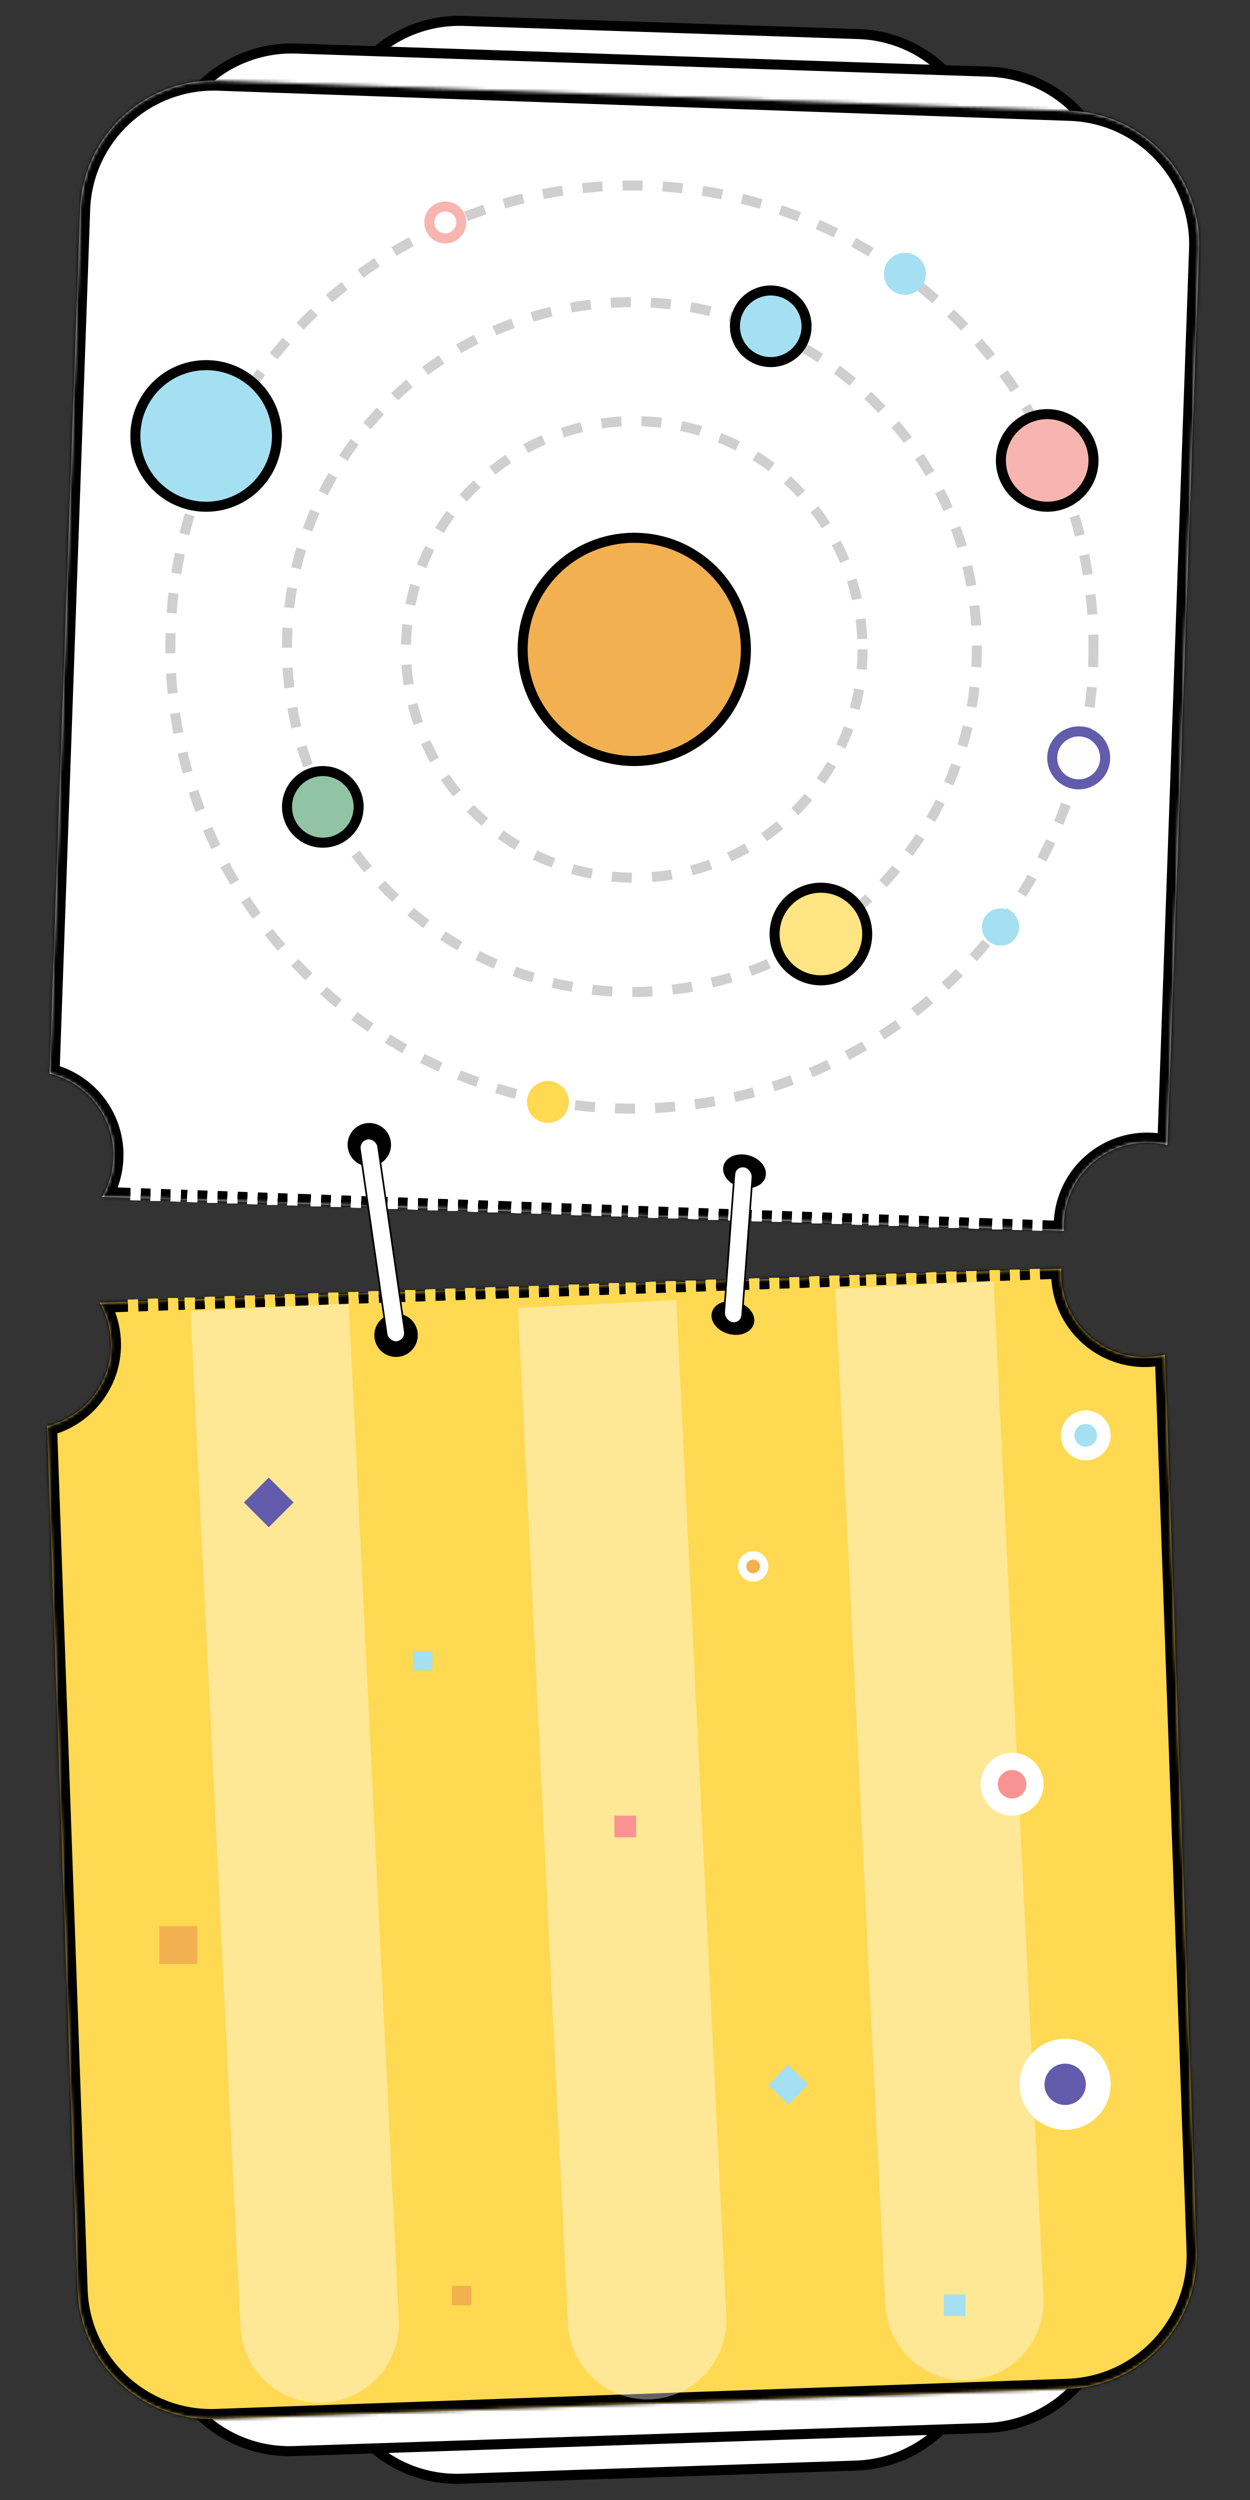 <svg width="374" height="748" viewBox="0 0 374 748" fill="none" xmlns="http://www.w3.org/2000/svg">
<rect x="0" y="0" width="374" height="748" fill="#333333" stroke="none"/>
<path d="M138.796 6.255L256.883 10.194C278.135 10.903 294.787 28.705 294.078 49.956L292.928 84.437L97.883 77.931L99.034 43.45C99.743 22.199 117.545 5.546 138.796 6.255Z" fill="white" stroke="black" stroke-width="3"/>
<path d="M88.609 14.53L295.751 21.439C317.002 22.148 333.655 39.95 332.946 61.201L331.796 95.682L47.697 86.206L48.847 51.725C49.556 30.474 67.358 13.821 88.609 14.53Z" fill="white" stroke="black" stroke-width="3"/>
<mask id="path-3-inside-1_104_32" fill="white">
<path fill-rule="evenodd" clip-rule="evenodd" d="M349.273 342.604C347.848 342.253 346.372 342.023 344.856 341.926C331.077 341.047 319.194 351.505 318.315 365.284C318.25 366.304 318.247 367.314 318.303 368.31L30.558 358.12C32.451 354.871 33.638 351.145 33.893 347.137C34.679 334.827 26.416 324.03 14.82 321.241L23.975 62.702C24.757 40.624 43.288 23.361 65.366 24.142L320.206 33.167C342.284 33.949 359.547 52.48 358.766 74.558L349.273 342.604Z"/>
</mask>
<path fill-rule="evenodd" clip-rule="evenodd" d="M349.273 342.604C347.848 342.253 346.372 342.023 344.856 341.926C331.077 341.047 319.194 351.505 318.315 365.284C318.25 366.304 318.247 367.314 318.303 368.31L30.558 358.12C32.451 354.871 33.638 351.145 33.893 347.137C34.679 334.827 26.416 324.03 14.82 321.241L23.975 62.702C24.757 40.624 43.288 23.361 65.366 24.142L320.206 33.167C342.284 33.949 359.547 52.48 358.766 74.558L349.273 342.604Z" fill="white"/>
<path d="M349.273 342.604L352.271 342.71L352.141 346.4L348.556 345.517L349.273 342.604ZM318.303 368.31L321.298 368.141L321.483 371.424L318.197 371.308L318.303 368.31ZM30.558 358.12L30.452 361.118L25.442 360.94L27.966 356.609L30.558 358.12ZM14.82 321.241L14.118 324.158L11.735 323.585L11.822 321.135L14.82 321.241ZM23.975 62.702L26.974 62.808L23.975 62.702ZM65.366 24.142L65.472 21.144L65.366 24.142ZM320.206 33.167L320.1 36.165L320.206 33.167ZM358.766 74.558L361.764 74.664L358.766 74.558ZM348.556 345.517C347.302 345.208 346.003 345.006 344.665 344.92L345.047 338.932C346.742 339.041 348.394 339.298 349.991 339.691L348.556 345.517ZM344.665 344.92C332.539 344.147 322.082 353.349 321.309 365.475L315.321 365.093C316.306 349.66 329.614 337.948 345.047 338.932L344.665 344.92ZM321.309 365.475C321.251 366.375 321.249 367.265 321.298 368.141L315.308 368.478C315.245 367.363 315.248 366.233 315.321 365.093L321.309 365.475ZM30.664 355.122L318.409 365.312L318.197 371.308L30.452 361.118L30.664 355.122ZM36.887 347.328C36.601 351.811 35.272 355.988 33.15 359.63L27.966 356.609C29.63 353.754 30.674 350.478 30.899 346.946L36.887 347.328ZM15.521 318.325C28.511 321.449 37.767 333.538 36.887 347.328L30.899 346.946C31.59 336.116 24.321 326.612 14.118 324.158L15.521 318.325ZM26.974 62.808L17.818 321.348L11.822 321.135L20.977 62.596L26.974 62.808ZM65.26 27.14C44.838 26.417 27.697 42.386 26.974 62.808L20.977 62.596C21.818 38.862 41.739 20.304 65.472 21.144L65.26 27.14ZM320.1 36.165L65.26 27.14L65.472 21.144L320.312 30.169L320.1 36.165ZM355.767 74.452C356.491 54.03 340.522 36.889 320.1 36.165L320.312 30.169C344.046 31.009 362.604 50.931 361.764 74.664L355.767 74.452ZM346.275 342.498L355.767 74.452L361.764 74.664L352.271 342.71L346.275 342.498Z" fill="black" mask="url(#path-3-inside-1_104_32)"/>
<rect width="3" height="5" transform="matrix(1 0.019 -0.033 0.999 111.124 356.502)" fill="white"/>
<rect width="3" height="5" transform="matrix(1 0.019 -0.033 0.999 116.121 356.672)" fill="white"/>
<rect width="3" height="5" transform="matrix(1 0.019 -0.033 0.999 122.117 356.875)" fill="white"/>
<rect width="3" height="5" transform="matrix(1 0.019 -0.033 0.999 128.113 357.079)" fill="white"/>
<rect width="3" height="5" transform="matrix(1 0.019 -0.033 0.999 134.11 357.282)" fill="white"/>
<rect width="3" height="5" transform="matrix(1 0.019 -0.033 0.999 140.106 357.485)" fill="white"/>
<rect width="3" height="5" transform="matrix(1 0.019 -0.033 0.999 140.106 357.485)" fill="white"/>
<rect width="3" height="5" transform="matrix(1 0.019 -0.033 0.999 146.103 357.689)" fill="white"/>
<rect width="3" height="5" transform="matrix(1 0.019 -0.033 0.999 153.098 357.926)" fill="white"/>
<rect width="3" height="5" transform="matrix(1 0.019 -0.033 0.999 159.095 358.129)" fill="white"/>
<rect width="3" height="5" transform="matrix(1 0.019 -0.033 0.999 165.091 358.333)" fill="white"/>
<rect width="3" height="5" transform="matrix(1 0.019 -0.033 0.999 105.127 356.299)" fill="white"/>
<rect width="3" height="5" transform="matrix(1 0.019 -0.033 0.999 99.131 356.095)" fill="white"/>
<rect width="3" height="5" transform="matrix(1 0.019 -0.033 0.999 111.124 356.502)" fill="white"/>
<rect width="3" height="5" transform="matrix(1 0.019 -0.033 0.999 116.121 356.672)" fill="white"/>
<rect width="3" height="5" transform="matrix(1 0.019 -0.033 0.999 122.117 356.875)" fill="white"/>
<rect width="3" height="5" transform="matrix(1 0.019 -0.033 0.999 128.113 357.079)" fill="white"/>
<rect width="3" height="5" transform="matrix(1 0.019 -0.033 0.999 134.11 357.282)" fill="white"/>
<rect width="3" height="5" transform="matrix(1 0.019 -0.033 0.999 140.106 357.485)" fill="white"/>
<rect width="3" height="5" transform="matrix(1 0.019 -0.033 0.999 140.106 357.485)" fill="white"/>
<rect width="3" height="5" transform="matrix(1 0.019 -0.033 0.999 146.103 357.689)" fill="white"/>
<rect width="3" height="5" transform="matrix(1 0.019 -0.033 0.999 153.098 357.926)" fill="white"/>
<rect width="3" height="5" transform="matrix(1 0.019 -0.033 0.999 105.127 356.299)" fill="white"/>
<rect width="3" height="5" transform="matrix(1 0.019 -0.033 0.999 99.131 356.095)" fill="white"/>
<rect width="3" height="5" transform="matrix(1 0.019 -0.033 0.999 111.124 356.502)" fill="white"/>
<rect width="3" height="5" transform="matrix(1 0.019 -0.033 0.999 116.121 356.672)" fill="white"/>
<rect width="3" height="5" transform="matrix(1 0.019 -0.033 0.999 122.117 356.875)" fill="white"/>
<rect width="3" height="5" transform="matrix(1 0.019 -0.033 0.999 128.113 357.079)" fill="white"/>
<rect width="3" height="5" transform="matrix(1 0.019 -0.033 0.999 134.11 357.282)" fill="white"/>
<rect width="3" height="5" transform="matrix(1 0.019 -0.033 0.999 140.106 357.485)" fill="white"/>
<rect width="3" height="5" transform="matrix(1 0.019 -0.033 0.999 140.106 357.485)" fill="white"/>
<rect width="3" height="5" transform="matrix(1 0.019 -0.033 0.999 146.103 357.689)" fill="white"/>
<rect width="3" height="5" transform="matrix(1 0.019 -0.033 0.999 153.098 357.926)" fill="white"/>
<rect width="3" height="5" transform="matrix(1 0.019 -0.033 0.999 105.127 356.299)" fill="white"/>
<rect width="3" height="5" transform="matrix(1 0.019 -0.033 0.999 99.131 356.095)" fill="white"/>
<rect width="3" height="5" transform="matrix(1 0.019 -0.033 0.999 111.124 356.502)" fill="white"/>
<rect width="3" height="5" transform="matrix(1 0.019 -0.033 0.999 116.121 356.672)" fill="white"/>
<rect width="3" height="5" transform="matrix(1 0.019 -0.033 0.999 122.117 356.875)" fill="white"/>
<rect width="3" height="5" transform="matrix(1 0.019 -0.033 0.999 128.113 357.079)" fill="white"/>
<rect width="3" height="5" transform="matrix(1 0.019 -0.033 0.999 134.11 357.282)" fill="white"/>
<rect width="3" height="5" transform="matrix(1 0.019 -0.033 0.999 140.106 357.485)" fill="white"/>
<rect width="3" height="5" transform="matrix(1 0.019 -0.033 0.999 140.106 357.485)" fill="white"/>
<rect width="3" height="5" transform="matrix(1 0.019 -0.033 0.999 146.103 357.689)" fill="white"/>
<rect width="3" height="5" transform="matrix(1 0.019 -0.033 0.999 153.098 357.926)" fill="white"/>
<rect width="3" height="5" transform="matrix(1 0.019 -0.033 0.999 105.127 356.299)" fill="white"/>
<rect width="3" height="5" transform="matrix(1 0.019 -0.033 0.999 99.131 356.095)" fill="white"/>
<rect width="3" height="5" transform="matrix(1 0.019 -0.033 0.999 183.08 358.943)" fill="white"/>
<rect width="3" height="5" transform="matrix(1 0.019 -0.033 0.999 188.077 359.112)" fill="white"/>
<rect width="3" height="5" transform="matrix(1 0.019 -0.033 0.999 194.074 359.315)" fill="white"/>
<rect width="3" height="5" transform="matrix(1 0.019 -0.033 0.999 200.07 359.519)" fill="white"/>
<rect width="3" height="5" transform="matrix(1 0.019 -0.033 0.999 206.067 359.722)" fill="white"/>
<rect width="3" height="5" transform="matrix(1 0.019 -0.033 0.999 212.063 359.926)" fill="white"/>
<rect width="3" height="5" transform="matrix(1 0.019 -0.033 0.999 212.063 359.926)" fill="white"/>
<rect width="3" height="5" transform="matrix(1 0.019 -0.033 0.999 218.059 360.129)" fill="white"/>
<rect width="3" height="5" transform="matrix(1 0.019 -0.033 0.999 225.055 360.366)" fill="white"/>
<rect width="3" height="5" transform="matrix(1 0.019 -0.033 0.999 231.052 360.57)" fill="white"/>
<rect width="3" height="5" transform="matrix(1 0.019 -0.033 0.999 237.048 360.773)" fill="white"/>
<rect width="3" height="5" transform="matrix(1 0.019 -0.033 0.999 177.084 358.739)" fill="white"/>
<rect width="3" height="5" transform="matrix(1 0.019 -0.033 0.999 171.088 358.536)" fill="white"/>
<rect width="3" height="5" transform="matrix(1 0.019 -0.033 0.999 183.08 358.943)" fill="white"/>
<rect width="3" height="5" transform="matrix(1 0.019 -0.033 0.999 188.077 359.112)" fill="white"/>
<rect width="3" height="5" transform="matrix(1 0.019 -0.033 0.999 194.074 359.315)" fill="white"/>
<rect width="3" height="5" transform="matrix(1 0.019 -0.033 0.999 200.07 359.519)" fill="white"/>
<rect width="3" height="5" transform="matrix(1 0.019 -0.033 0.999 206.067 359.722)" fill="white"/>
<rect width="3" height="5" transform="matrix(1 0.019 -0.033 0.999 212.063 359.926)" fill="white"/>
<rect width="3" height="5" transform="matrix(1 0.019 -0.033 0.999 212.063 359.926)" fill="white"/>
<rect width="3" height="5" transform="matrix(1 0.019 -0.033 0.999 218.059 360.129)" fill="white"/>
<rect width="3" height="5" transform="matrix(1 0.019 -0.033 0.999 225.055 360.366)" fill="white"/>
<rect width="3" height="5" transform="matrix(1 0.019 -0.033 0.999 177.084 358.739)" fill="white"/>
<rect width="3" height="5" transform="matrix(1 0.019 -0.033 0.999 171.088 358.536)" fill="white"/>
<rect width="3" height="5" transform="matrix(1 0.019 -0.033 0.999 183.08 358.943)" fill="white"/>
<rect width="3" height="5" transform="matrix(1 0.019 -0.033 0.999 188.077 359.112)" fill="white"/>
<rect width="3" height="5" transform="matrix(1 0.019 -0.033 0.999 194.074 359.315)" fill="white"/>
<rect width="3" height="5" transform="matrix(1 0.019 -0.033 0.999 200.07 359.519)" fill="white"/>
<rect width="3" height="5" transform="matrix(1 0.019 -0.033 0.999 206.067 359.722)" fill="white"/>
<rect width="3" height="5" transform="matrix(1 0.019 -0.033 0.999 212.063 359.926)" fill="white"/>
<rect width="3" height="5" transform="matrix(1 0.019 -0.033 0.999 212.063 359.926)" fill="white"/>
<rect width="3" height="5" transform="matrix(1 0.019 -0.033 0.999 218.059 360.129)" fill="white"/>
<rect width="3" height="5" transform="matrix(1 0.019 -0.033 0.999 225.055 360.366)" fill="white"/>
<rect width="3" height="5" transform="matrix(1 0.019 -0.033 0.999 177.084 358.739)" fill="white"/>
<rect width="3" height="5" transform="matrix(1 0.019 -0.033 0.999 171.088 358.536)" fill="white"/>
<rect width="3" height="5" transform="matrix(1 0.019 -0.033 0.999 183.08 358.943)" fill="white"/>
<rect width="3" height="5" transform="matrix(1 0.019 -0.033 0.999 188.077 359.112)" fill="white"/>
<rect width="3" height="5" transform="matrix(1 0.019 -0.033 0.999 194.074 359.315)" fill="white"/>
<rect width="3" height="5" transform="matrix(1 0.019 -0.033 0.999 200.07 359.519)" fill="white"/>
<rect width="3" height="5" transform="matrix(1 0.019 -0.033 0.999 206.067 359.722)" fill="white"/>
<rect width="3" height="5" transform="matrix(1 0.019 -0.033 0.999 212.063 359.926)" fill="white"/>
<rect width="3" height="5" transform="matrix(1 0.019 -0.033 0.999 212.063 359.926)" fill="white"/>
<rect width="3" height="5" transform="matrix(1 0.019 -0.033 0.999 218.059 360.129)" fill="white"/>
<rect width="3" height="5" transform="matrix(1 0.019 -0.033 0.999 225.055 360.366)" fill="white"/>
<rect width="3" height="5" transform="matrix(1 0.019 -0.033 0.999 177.084 358.739)" fill="white"/>
<rect width="3" height="5" transform="matrix(1 0.019 -0.033 0.999 171.088 358.536)" fill="white"/>
<rect width="3" height="5" transform="matrix(1 0.019 -0.033 0.999 255.037 361.383)" fill="white"/>
<rect width="3" height="5" transform="matrix(1 0.019 -0.033 0.999 260.034 361.552)" fill="white"/>
<rect width="3" height="5" transform="matrix(1 0.019 -0.033 0.999 266.031 361.756)" fill="white"/>
<rect width="3" height="5" transform="matrix(1 0.019 -0.033 0.999 272.027 361.959)" fill="white"/>
<rect width="3" height="5" transform="matrix(1 0.019 -0.033 0.999 278.023 362.163)" fill="white"/>
<rect width="3" height="5" transform="matrix(1 0.019 -0.033 0.999 284.02 362.366)" fill="white"/>
<rect width="3" height="5" transform="matrix(1 0.019 -0.033 0.999 284.02 362.366)" fill="white"/>
<rect width="3" height="5" transform="matrix(1 0.019 -0.033 0.999 290.016 362.569)" fill="white"/>
<rect width="3" height="5" transform="matrix(1 0.019 -0.033 0.999 297.012 362.807)" fill="white"/>
<rect width="3" height="5" transform="matrix(1 0.019 -0.033 0.999 303.009 363.01)" fill="white"/>
<rect width="3" height="5" transform="matrix(1 0.019 -0.033 0.999 309.005 363.214)" fill="white"/>
<rect width="3" height="5" transform="matrix(1 0.019 -0.033 0.999 249.041 361.18)" fill="white"/>
<rect width="3" height="5" transform="matrix(1 0.019 -0.033 0.999 243.045 360.977)" fill="white"/>
<rect width="3" height="5" transform="matrix(1 0.019 -0.033 0.999 255.037 361.383)" fill="white"/>
<rect width="3" height="5" transform="matrix(1 0.019 -0.033 0.999 260.034 361.552)" fill="white"/>
<rect width="3" height="5" transform="matrix(1 0.019 -0.033 0.999 266.031 361.756)" fill="white"/>
<rect width="3" height="5" transform="matrix(1 0.019 -0.033 0.999 272.027 361.959)" fill="white"/>
<rect width="3" height="5" transform="matrix(1 0.019 -0.033 0.999 278.023 362.163)" fill="white"/>
<rect width="3" height="5" transform="matrix(1 0.019 -0.033 0.999 284.02 362.366)" fill="white"/>
<rect width="3" height="5" transform="matrix(1 0.019 -0.033 0.999 284.02 362.366)" fill="white"/>
<rect width="3" height="5" transform="matrix(1 0.019 -0.033 0.999 290.016 362.569)" fill="white"/>
<rect width="3" height="5" transform="matrix(1 0.019 -0.033 0.999 297.012 362.807)" fill="white"/>
<rect width="3" height="5" transform="matrix(1 0.019 -0.033 0.999 249.041 361.18)" fill="white"/>
<rect width="3" height="5" transform="matrix(1 0.019 -0.033 0.999 243.045 360.977)" fill="white"/>
<rect width="3" height="5" transform="matrix(1 0.019 -0.033 0.999 255.037 361.383)" fill="white"/>
<rect width="3" height="5" transform="matrix(1 0.019 -0.033 0.999 260.034 361.552)" fill="white"/>
<rect width="3" height="5" transform="matrix(1 0.019 -0.033 0.999 266.031 361.756)" fill="white"/>
<rect width="3" height="5" transform="matrix(1 0.019 -0.033 0.999 272.027 361.959)" fill="white"/>
<rect width="3" height="5" transform="matrix(1 0.019 -0.033 0.999 278.023 362.163)" fill="white"/>
<rect width="3" height="5" transform="matrix(1 0.019 -0.033 0.999 284.02 362.366)" fill="white"/>
<rect width="3" height="5" transform="matrix(1 0.019 -0.033 0.999 284.02 362.366)" fill="white"/>
<rect width="3" height="5" transform="matrix(1 0.019 -0.033 0.999 290.016 362.569)" fill="white"/>
<rect width="3" height="5" transform="matrix(1 0.019 -0.033 0.999 297.012 362.807)" fill="white"/>
<rect width="3" height="5" transform="matrix(1 0.019 -0.033 0.999 249.041 361.18)" fill="white"/>
<rect width="3" height="5" transform="matrix(1 0.019 -0.033 0.999 243.045 360.977)" fill="white"/>
<rect width="3" height="5" transform="matrix(1 0.019 -0.033 0.999 255.037 361.383)" fill="white"/>
<rect width="3" height="5" transform="matrix(1 0.019 -0.033 0.999 260.034 361.552)" fill="white"/>
<rect width="3" height="5" transform="matrix(1 0.019 -0.033 0.999 266.031 361.756)" fill="white"/>
<rect width="3" height="5" transform="matrix(1 0.019 -0.033 0.999 272.027 361.959)" fill="white"/>
<rect width="3" height="5" transform="matrix(1 0.019 -0.033 0.999 278.023 362.163)" fill="white"/>
<rect width="3" height="5" transform="matrix(1 0.019 -0.033 0.999 284.02 362.366)" fill="white"/>
<rect width="3" height="5" transform="matrix(1 0.019 -0.033 0.999 284.02 362.366)" fill="white"/>
<rect width="3" height="5" transform="matrix(1 0.019 -0.033 0.999 290.016 362.569)" fill="white"/>
<rect width="3" height="5" transform="matrix(1 0.019 -0.033 0.999 297.012 362.807)" fill="white"/>
<rect width="3" height="5" transform="matrix(1 0.019 -0.033 0.999 249.041 361.18)" fill="white"/>
<rect width="3" height="5" transform="matrix(1 0.019 -0.033 0.999 243.045 360.977)" fill="white"/>
<rect width="3" height="5" transform="matrix(1 0.019 -0.033 0.999 51.16 354.469)" fill="white"/>
<rect width="3" height="5" transform="matrix(1 0.019 -0.033 0.999 56.157 354.638)" fill="white"/>
<rect width="3" height="5" transform="matrix(1 0.019 -0.033 0.999 62.153 354.841)" fill="white"/>
<rect width="3" height="5" transform="matrix(1 0.019 -0.033 0.999 68.149 355.045)" fill="white"/>
<rect width="3" height="5" transform="matrix(1 0.019 -0.033 0.999 74.146 355.248)" fill="white"/>
<rect width="3" height="5" transform="matrix(1 0.019 -0.033 0.999 80.142 355.451)" fill="white"/>
<rect width="3" height="5" transform="matrix(1 0.019 -0.033 0.999 80.142 355.451)" fill="white"/>
<rect width="3" height="5" transform="matrix(1 0.019 -0.033 0.999 86.138 355.655)" fill="white"/>
<rect width="3" height="5" transform="matrix(1 0.019 -0.033 0.999 93.134 355.892)" fill="white"/>
<rect width="3" height="5" transform="matrix(1 0.019 -0.033 0.999 45.163 354.265)" fill="white"/>
<rect width="3" height="5" transform="matrix(1 0.019 -0.033 0.999 39.167 354.062)" fill="white"/>
<rect width="3" height="5" transform="matrix(1 0.019 -0.033 0.999 51.16 354.469)" fill="white"/>
<rect width="3" height="5" transform="matrix(1 0.019 -0.033 0.999 56.157 354.638)" fill="white"/>
<rect width="3" height="5" transform="matrix(1 0.019 -0.033 0.999 62.153 354.841)" fill="white"/>
<rect width="3" height="5" transform="matrix(1 0.019 -0.033 0.999 68.149 355.045)" fill="white"/>
<rect width="3" height="5" transform="matrix(1 0.019 -0.033 0.999 74.146 355.248)" fill="white"/>
<rect width="3" height="5" transform="matrix(1 0.019 -0.033 0.999 80.142 355.451)" fill="white"/>
<rect width="3" height="5" transform="matrix(1 0.019 -0.033 0.999 80.142 355.451)" fill="white"/>
<rect width="3" height="5" transform="matrix(1 0.019 -0.033 0.999 86.138 355.655)" fill="white"/>
<rect width="3" height="5" transform="matrix(1 0.019 -0.033 0.999 93.134 355.892)" fill="white"/>
<rect width="3" height="5" transform="matrix(1 0.019 -0.033 0.999 45.163 354.265)" fill="white"/>
<rect width="3" height="5" transform="matrix(1 0.019 -0.033 0.999 39.167 354.062)" fill="white"/>
<rect width="3" height="5" transform="matrix(1 0.019 -0.033 0.999 51.16 354.469)" fill="white"/>
<rect width="3" height="5" transform="matrix(1 0.019 -0.033 0.999 56.157 354.638)" fill="white"/>
<rect width="3" height="5" transform="matrix(1 0.019 -0.033 0.999 62.153 354.841)" fill="white"/>
<rect width="3" height="5" transform="matrix(1 0.019 -0.033 0.999 68.149 355.045)" fill="white"/>
<rect width="3" height="5" transform="matrix(1 0.019 -0.033 0.999 74.146 355.248)" fill="white"/>
<rect width="3" height="5" transform="matrix(1 0.019 -0.033 0.999 80.142 355.451)" fill="white"/>
<rect width="3" height="5" transform="matrix(1 0.019 -0.033 0.999 80.142 355.451)" fill="white"/>
<rect width="3" height="5" transform="matrix(1 0.019 -0.033 0.999 86.138 355.655)" fill="white"/>
<rect width="3" height="5" transform="matrix(1 0.019 -0.033 0.999 93.134 355.892)" fill="white"/>
<rect width="3" height="5" transform="matrix(1 0.019 -0.033 0.999 45.163 354.265)" fill="white"/>
<rect width="3" height="5" transform="matrix(1 0.019 -0.033 0.999 39.167 354.062)" fill="white"/>
<rect width="3" height="5" transform="matrix(1 0.019 -0.033 0.999 51.16 354.469)" fill="white"/>
<rect width="3" height="5" transform="matrix(1 0.019 -0.033 0.999 56.157 354.638)" fill="white"/>
<rect width="3" height="5" transform="matrix(1 0.019 -0.033 0.999 62.153 354.841)" fill="white"/>
<rect width="3" height="5" transform="matrix(1 0.019 -0.033 0.999 68.149 355.045)" fill="white"/>
<rect width="3" height="5" transform="matrix(1 0.019 -0.033 0.999 74.146 355.248)" fill="white"/>
<rect width="3" height="5" transform="matrix(1 0.019 -0.033 0.999 80.142 355.451)" fill="white"/>
<rect width="3" height="5" transform="matrix(1 0.019 -0.033 0.999 80.142 355.451)" fill="white"/>
<rect width="3" height="5" transform="matrix(1 0.019 -0.033 0.999 86.138 355.655)" fill="white"/>
<rect width="3" height="5" transform="matrix(1 0.019 -0.033 0.999 93.134 355.892)" fill="white"/>
<rect width="3" height="5" transform="matrix(1 0.019 -0.033 0.999 45.163 354.265)" fill="white"/>
<rect width="3" height="5" transform="matrix(1 0.019 -0.033 0.999 39.167 354.062)" fill="white"/>
<path d="M138.05 741.64L256.137 737.702C277.388 736.993 294.041 719.191 293.332 697.939L292.182 663.459L97.138 669.965L98.288 704.445C98.996 725.697 116.799 742.349 138.05 741.64Z" fill="white" stroke="black" stroke-width="3"/>
<path d="M87.863 733.366L295.005 726.456C316.256 725.747 332.909 707.945 332.2 686.694L331.05 652.213L46.951 661.69L48.101 696.17C48.81 717.422 66.612 734.074 87.863 733.366Z" fill="white" stroke="black" stroke-width="3"/>
<mask id="path-189-inside-2_104_32" fill="white">
<path fill-rule="evenodd" clip-rule="evenodd" d="M348.527 405.291C347.102 405.642 345.626 405.872 344.11 405.969C330.331 406.848 318.448 396.391 317.569 382.612C317.504 381.591 317.501 380.582 317.557 379.586L29.812 389.776C31.705 393.024 32.892 396.751 33.147 400.758C33.933 413.068 25.67 423.865 14.074 426.654L23.229 685.194C24.011 707.271 42.542 724.535 64.62 723.753L319.46 714.728C341.538 713.947 358.801 695.415 358.02 673.338L348.527 405.291Z"/>
</mask>
<path fill-rule="evenodd" clip-rule="evenodd" d="M348.527 405.291C347.102 405.642 345.626 405.872 344.11 405.969C330.331 406.848 318.448 396.391 317.569 382.612C317.504 381.591 317.501 380.582 317.557 379.586L29.812 389.776C31.705 393.024 32.892 396.751 33.147 400.758C33.933 413.068 25.67 423.865 14.074 426.654L23.229 685.194C24.011 707.271 42.542 724.535 64.62 723.753L319.46 714.728C341.538 713.947 358.801 695.415 358.02 673.338L348.527 405.291Z" fill="#FED951"/>
<path d="M348.527 405.291L351.525 405.185L351.395 401.495L347.809 402.378L348.527 405.291ZM317.557 379.586L320.552 379.754L320.736 376.471L317.451 376.588L317.557 379.586ZM29.812 389.776L29.706 386.778L24.696 386.955L27.22 391.286L29.812 389.776ZM14.074 426.654L13.372 423.737L10.989 424.31L11.075 426.76L14.074 426.654ZM23.229 685.194L26.227 685.088L23.229 685.194ZM64.62 723.753L64.726 726.751L64.62 723.753ZM319.46 714.728L319.354 711.73L319.46 714.728ZM358.02 673.338L361.018 673.232L358.02 673.338ZM347.809 402.378C346.556 402.687 345.257 402.89 343.919 402.975L344.301 408.963C345.995 408.855 347.648 408.598 349.245 408.204L347.809 402.378ZM343.919 402.975C331.793 403.749 321.336 394.546 320.563 382.421L314.575 382.803C315.56 398.235 328.868 409.948 344.301 408.963L343.919 402.975ZM320.563 382.421C320.505 381.52 320.503 380.63 320.552 379.754L314.561 379.418C314.499 380.533 314.502 381.662 314.575 382.803L320.563 382.421ZM29.918 392.774L317.663 382.584L317.451 376.588L29.706 386.778L29.918 392.774ZM36.141 400.567C35.855 396.084 34.526 391.907 32.404 388.265L27.22 391.286C28.884 394.141 29.928 397.417 30.153 400.949L36.141 400.567ZM14.775 429.571C27.765 426.447 37.021 414.358 36.141 400.567L30.153 400.949C30.844 411.779 23.575 421.283 13.372 423.737L14.775 429.571ZM26.227 685.088L17.072 426.548L11.075 426.76L20.231 685.3L26.227 685.088ZM64.514 720.755C44.092 721.478 26.951 705.509 26.227 685.088L20.231 685.3C21.072 709.033 40.993 727.592 64.726 726.751L64.514 720.755ZM319.354 711.73L64.514 720.755L64.726 726.751L319.566 717.726L319.354 711.73ZM355.021 673.444C355.745 693.866 339.776 711.007 319.354 711.73L319.566 717.726C343.3 716.886 361.858 696.965 361.018 673.232L355.021 673.444ZM345.529 405.398L355.021 673.444L361.018 673.232L351.525 405.185L345.529 405.398Z" fill="black" mask="url(#path-189-inside-2_104_32)"/>
<rect width="3" height="5" transform="matrix(1 -0.019 -0.033 -0.999 110.378 391.394)" fill="#FED951"/>
<rect width="3" height="5" transform="matrix(1 -0.019 -0.033 -0.999 115.375 391.224)" fill="#FED951"/>
<rect width="3" height="5" transform="matrix(1 -0.019 -0.033 -0.999 121.371 391.021)" fill="#FED951"/>
<rect width="3" height="5" transform="matrix(1 -0.019 -0.033 -0.999 127.367 390.817)" fill="#FED951"/>
<rect width="3" height="5" transform="matrix(1 -0.019 -0.033 -0.999 133.364 390.614)" fill="#FED951"/>
<rect width="3" height="5" transform="matrix(1 -0.019 -0.033 -0.999 139.36 390.41)" fill="#FED951"/>
<rect width="3" height="5" transform="matrix(1 -0.019 -0.033 -0.999 139.36 390.41)" fill="#FED951"/>
<rect width="3" height="5" transform="matrix(1 -0.019 -0.033 -0.999 145.357 390.207)" fill="#FED951"/>
<rect width="3" height="5" transform="matrix(1 -0.019 -0.033 -0.999 152.352 389.969)" fill="#FED951"/>
<rect width="3" height="5" transform="matrix(1 -0.019 -0.033 -0.999 158.349 389.766)" fill="#FED951"/>
<rect width="3" height="5" transform="matrix(1 -0.019 -0.033 -0.999 164.345 389.563)" fill="#FED951"/>
<rect width="3" height="5" transform="matrix(1 -0.019 -0.033 -0.999 104.381 391.597)" fill="#FED951"/>
<rect width="3" height="5" transform="matrix(1 -0.019 -0.033 -0.999 98.385 391.8)" fill="#FED951"/>
<rect width="3" height="5" transform="matrix(1 -0.019 -0.033 -0.999 110.378 391.394)" fill="#FED951"/>
<rect width="3" height="5" transform="matrix(1 -0.019 -0.033 -0.999 115.375 391.224)" fill="#FED951"/>
<rect width="3" height="5" transform="matrix(1 -0.019 -0.033 -0.999 121.371 391.021)" fill="#FED951"/>
<rect width="3" height="5" transform="matrix(1 -0.019 -0.033 -0.999 127.367 390.817)" fill="#FED951"/>
<rect width="3" height="5" transform="matrix(1 -0.019 -0.033 -0.999 133.364 390.614)" fill="#FED951"/>
<rect width="3" height="5" transform="matrix(1 -0.019 -0.033 -0.999 139.36 390.41)" fill="#FED951"/>
<rect width="3" height="5" transform="matrix(1 -0.019 -0.033 -0.999 139.36 390.41)" fill="#FED951"/>
<rect width="3" height="5" transform="matrix(1 -0.019 -0.033 -0.999 145.357 390.207)" fill="#FED951"/>
<rect width="3" height="5" transform="matrix(1 -0.019 -0.033 -0.999 152.352 389.969)" fill="#FED951"/>
<rect width="3" height="5" transform="matrix(1 -0.019 -0.033 -0.999 104.381 391.597)" fill="#FED951"/>
<rect width="3" height="5" transform="matrix(1 -0.019 -0.033 -0.999 98.385 391.8)" fill="#FED951"/>
<rect width="3" height="5" transform="matrix(1 -0.019 -0.033 -0.999 110.378 391.394)" fill="#FED951"/>
<rect width="3" height="5" transform="matrix(1 -0.019 -0.033 -0.999 115.375 391.224)" fill="#FED951"/>
<rect width="3" height="5" transform="matrix(1 -0.019 -0.033 -0.999 121.371 391.021)" fill="#FED951"/>
<rect width="3" height="5" transform="matrix(1 -0.019 -0.033 -0.999 127.367 390.817)" fill="#FED951"/>
<rect width="3" height="5" transform="matrix(1 -0.019 -0.033 -0.999 133.364 390.614)" fill="#FED951"/>
<rect width="3" height="5" transform="matrix(1 -0.019 -0.033 -0.999 139.36 390.41)" fill="#FED951"/>
<rect width="3" height="5" transform="matrix(1 -0.019 -0.033 -0.999 139.36 390.41)" fill="#FED951"/>
<rect width="3" height="5" transform="matrix(1 -0.019 -0.033 -0.999 145.357 390.207)" fill="#FED951"/>
<rect width="3" height="5" transform="matrix(1 -0.019 -0.033 -0.999 152.352 389.969)" fill="#FED951"/>
<rect width="3" height="5" transform="matrix(1 -0.019 -0.033 -0.999 104.381 391.597)" fill="#FED951"/>
<rect width="3" height="5" transform="matrix(1 -0.019 -0.033 -0.999 98.385 391.8)" fill="#FED951"/>
<rect width="3" height="5" transform="matrix(1 -0.019 -0.033 -0.999 110.378 391.394)" fill="#FED951"/>
<rect width="3" height="5" transform="matrix(1 -0.019 -0.033 -0.999 115.375 391.224)" fill="#FED951"/>
<rect width="3" height="5" transform="matrix(1 -0.019 -0.033 -0.999 121.371 391.021)" fill="#FED951"/>
<rect width="3" height="5" transform="matrix(1 -0.019 -0.033 -0.999 127.367 390.817)" fill="#FED951"/>
<rect width="3" height="5" transform="matrix(1 -0.019 -0.033 -0.999 133.364 390.614)" fill="#FED951"/>
<rect width="3" height="5" transform="matrix(1 -0.019 -0.033 -0.999 139.36 390.41)" fill="#FED951"/>
<rect width="3" height="5" transform="matrix(1 -0.019 -0.033 -0.999 139.36 390.41)" fill="#FED951"/>
<rect width="3" height="5" transform="matrix(1 -0.019 -0.033 -0.999 145.357 390.207)" fill="#FED951"/>
<rect width="3" height="5" transform="matrix(1 -0.019 -0.033 -0.999 152.352 389.969)" fill="#FED951"/>
<rect width="3" height="5" transform="matrix(1 -0.019 -0.033 -0.999 104.381 391.597)" fill="#FED951"/>
<rect width="3" height="5" transform="matrix(1 -0.019 -0.033 -0.999 98.385 391.8)" fill="#FED951"/>
<rect width="3" height="5" transform="matrix(1 -0.019 -0.033 -0.999 182.334 388.953)" fill="#FED951"/>
<rect width="3" height="5" transform="matrix(1 -0.019 -0.033 -0.999 187.331 388.783)" fill="#FED951"/>
<rect width="3" height="5" transform="matrix(1 -0.019 -0.033 -0.999 193.328 388.58)" fill="#FED951"/>
<rect width="3" height="5" transform="matrix(1 -0.019 -0.033 -0.999 199.324 388.377)" fill="#FED951"/>
<rect width="3" height="5" transform="matrix(1 -0.019 -0.033 -0.999 205.321 388.173)" fill="#FED951"/>
<rect width="3" height="5" transform="matrix(1 -0.019 -0.033 -0.999 211.317 387.97)" fill="#FED951"/>
<rect width="3" height="5" transform="matrix(1 -0.019 -0.033 -0.999 211.317 387.97)" fill="#FED951"/>
<rect width="3" height="5" transform="matrix(1 -0.019 -0.033 -0.999 217.313 387.766)" fill="#FED951"/>
<rect width="3" height="5" transform="matrix(1 -0.019 -0.033 -0.999 224.309 387.529)" fill="#FED951"/>
<rect width="3" height="5" transform="matrix(1 -0.019 -0.033 -0.999 230.306 387.326)" fill="#FED951"/>
<rect width="3" height="5" transform="matrix(1 -0.019 -0.033 -0.999 236.302 387.123)" fill="#FED951"/>
<rect width="3" height="5" transform="matrix(1 -0.019 -0.033 -0.999 176.338 389.156)" fill="#FED951"/>
<rect width="3" height="5" transform="matrix(1 -0.019 -0.033 -0.999 170.342 389.36)" fill="#FED951"/>
<rect width="3" height="5" transform="matrix(1 -0.019 -0.033 -0.999 182.334 388.953)" fill="#FED951"/>
<rect width="3" height="5" transform="matrix(1 -0.019 -0.033 -0.999 187.331 388.783)" fill="#FED951"/>
<rect width="3" height="5" transform="matrix(1 -0.019 -0.033 -0.999 193.328 388.58)" fill="#FED951"/>
<rect width="3" height="5" transform="matrix(1 -0.019 -0.033 -0.999 199.324 388.377)" fill="#FED951"/>
<rect width="3" height="5" transform="matrix(1 -0.019 -0.033 -0.999 205.321 388.173)" fill="#FED951"/>
<rect width="3" height="5" transform="matrix(1 -0.019 -0.033 -0.999 211.317 387.97)" fill="#FED951"/>
<rect width="3" height="5" transform="matrix(1 -0.019 -0.033 -0.999 211.317 387.97)" fill="#FED951"/>
<rect width="3" height="5" transform="matrix(1 -0.019 -0.033 -0.999 217.313 387.766)" fill="#FED951"/>
<rect width="3" height="5" transform="matrix(1 -0.019 -0.033 -0.999 224.309 387.529)" fill="#FED951"/>
<rect width="3" height="5" transform="matrix(1 -0.019 -0.033 -0.999 176.338 389.156)" fill="#FED951"/>
<rect width="3" height="5" transform="matrix(1 -0.019 -0.033 -0.999 170.342 389.36)" fill="#FED951"/>
<rect width="3" height="5" transform="matrix(1 -0.019 -0.033 -0.999 182.334 388.953)" fill="#FED951"/>
<rect width="3" height="5" transform="matrix(1 -0.019 -0.033 -0.999 187.331 388.783)" fill="#FED951"/>
<rect width="3" height="5" transform="matrix(1 -0.019 -0.033 -0.999 193.328 388.58)" fill="#FED951"/>
<rect width="3" height="5" transform="matrix(1 -0.019 -0.033 -0.999 199.324 388.377)" fill="#FED951"/>
<rect width="3" height="5" transform="matrix(1 -0.019 -0.033 -0.999 205.321 388.173)" fill="#FED951"/>
<rect width="3" height="5" transform="matrix(1 -0.019 -0.033 -0.999 211.317 387.97)" fill="#FED951"/>
<rect width="3" height="5" transform="matrix(1 -0.019 -0.033 -0.999 211.317 387.97)" fill="#FED951"/>
<rect width="3" height="5" transform="matrix(1 -0.019 -0.033 -0.999 217.313 387.766)" fill="#FED951"/>
<rect width="3" height="5" transform="matrix(1 -0.019 -0.033 -0.999 224.309 387.529)" fill="#FED951"/>
<rect width="3" height="5" transform="matrix(1 -0.019 -0.033 -0.999 176.338 389.156)" fill="#FED951"/>
<rect width="3" height="5" transform="matrix(1 -0.019 -0.033 -0.999 170.342 389.36)" fill="#FED951"/>
<rect width="3" height="5" transform="matrix(1 -0.019 -0.033 -0.999 182.334 388.953)" fill="#FED951"/>
<rect width="3" height="5" transform="matrix(1 -0.019 -0.033 -0.999 187.331 388.783)" fill="#FED951"/>
<rect width="3" height="5" transform="matrix(1 -0.019 -0.033 -0.999 193.328 388.58)" fill="#FED951"/>
<rect width="3" height="5" transform="matrix(1 -0.019 -0.033 -0.999 199.324 388.377)" fill="#FED951"/>
<rect width="3" height="5" transform="matrix(1 -0.019 -0.033 -0.999 205.321 388.173)" fill="#FED951"/>
<rect width="3" height="5" transform="matrix(1 -0.019 -0.033 -0.999 211.317 387.97)" fill="#FED951"/>
<rect width="3" height="5" transform="matrix(1 -0.019 -0.033 -0.999 211.317 387.97)" fill="#FED951"/>
<rect width="3" height="5" transform="matrix(1 -0.019 -0.033 -0.999 217.313 387.766)" fill="#FED951"/>
<rect width="3" height="5" transform="matrix(1 -0.019 -0.033 -0.999 224.309 387.529)" fill="#FED951"/>
<rect width="3" height="5" transform="matrix(1 -0.019 -0.033 -0.999 176.338 389.156)" fill="#FED951"/>
<rect width="3" height="5" transform="matrix(1 -0.019 -0.033 -0.999 170.342 389.36)" fill="#FED951"/>
<rect width="3" height="5" transform="matrix(1 -0.019 -0.033 -0.999 254.291 386.512)" fill="#FED951"/>
<rect width="3" height="5" transform="matrix(1 -0.019 -0.033 -0.999 259.288 386.343)" fill="#FED951"/>
<rect width="3" height="5" transform="matrix(1 -0.019 -0.033 -0.999 265.285 386.14)" fill="#FED951"/>
<rect width="3" height="5" transform="matrix(1 -0.019 -0.033 -0.999 271.281 385.936)" fill="#FED951"/>
<rect width="3" height="5" transform="matrix(1 -0.019 -0.033 -0.999 277.277 385.733)" fill="#FED951"/>
<rect width="3" height="5" transform="matrix(1 -0.019 -0.033 -0.999 283.274 385.529)" fill="#FED951"/>
<rect width="3" height="5" transform="matrix(1 -0.019 -0.033 -0.999 283.274 385.529)" fill="#FED951"/>
<rect width="3" height="5" transform="matrix(1 -0.019 -0.033 -0.999 289.27 385.326)" fill="#FED951"/>
<rect width="3" height="5" transform="matrix(1 -0.019 -0.033 -0.999 296.266 385.089)" fill="#FED951"/>
<rect width="3" height="5" transform="matrix(1 -0.019 -0.033 -0.999 302.262 384.885)" fill="#FED951"/>
<rect width="3" height="5" transform="matrix(1 -0.019 -0.033 -0.999 308.259 384.682)" fill="#FED951"/>
<rect width="3" height="5" transform="matrix(1 -0.019 -0.033 -0.999 248.295 386.716)" fill="#FED951"/>
<rect width="3" height="5" transform="matrix(1 -0.019 -0.033 -0.999 242.298 386.919)" fill="#FED951"/>
<rect width="3" height="5" transform="matrix(1 -0.019 -0.033 -0.999 254.291 386.512)" fill="#FED951"/>
<rect width="3" height="5" transform="matrix(1 -0.019 -0.033 -0.999 259.288 386.343)" fill="#FED951"/>
<rect width="3" height="5" transform="matrix(1 -0.019 -0.033 -0.999 265.285 386.14)" fill="#FED951"/>
<rect width="3" height="5" transform="matrix(1 -0.019 -0.033 -0.999 271.281 385.936)" fill="#FED951"/>
<rect width="3" height="5" transform="matrix(1 -0.019 -0.033 -0.999 277.277 385.733)" fill="#FED951"/>
<rect width="3" height="5" transform="matrix(1 -0.019 -0.033 -0.999 283.274 385.529)" fill="#FED951"/>
<rect width="3" height="5" transform="matrix(1 -0.019 -0.033 -0.999 283.274 385.529)" fill="#FED951"/>
<rect width="3" height="5" transform="matrix(1 -0.019 -0.033 -0.999 289.27 385.326)" fill="#FED951"/>
<rect width="3" height="5" transform="matrix(1 -0.019 -0.033 -0.999 296.266 385.089)" fill="#FED951"/>
<rect width="3" height="5" transform="matrix(1 -0.019 -0.033 -0.999 248.295 386.716)" fill="#FED951"/>
<rect width="3" height="5" transform="matrix(1 -0.019 -0.033 -0.999 242.298 386.919)" fill="#FED951"/>
<rect width="3" height="5" transform="matrix(1 -0.019 -0.033 -0.999 254.291 386.512)" fill="#FED951"/>
<rect width="3" height="5" transform="matrix(1 -0.019 -0.033 -0.999 259.288 386.343)" fill="#FED951"/>
<rect width="3" height="5" transform="matrix(1 -0.019 -0.033 -0.999 265.285 386.14)" fill="#FED951"/>
<rect width="3" height="5" transform="matrix(1 -0.019 -0.033 -0.999 271.281 385.936)" fill="#FED951"/>
<rect width="3" height="5" transform="matrix(1 -0.019 -0.033 -0.999 277.277 385.733)" fill="#FED951"/>
<rect width="3" height="5" transform="matrix(1 -0.019 -0.033 -0.999 283.274 385.529)" fill="#FED951"/>
<rect width="3" height="5" transform="matrix(1 -0.019 -0.033 -0.999 283.274 385.529)" fill="#FED951"/>
<rect width="3" height="5" transform="matrix(1 -0.019 -0.033 -0.999 289.27 385.326)" fill="#FED951"/>
<rect width="3" height="5" transform="matrix(1 -0.019 -0.033 -0.999 296.266 385.089)" fill="#FED951"/>
<rect width="3" height="5" transform="matrix(1 -0.019 -0.033 -0.999 248.295 386.716)" fill="#FED951"/>
<rect width="3" height="5" transform="matrix(1 -0.019 -0.033 -0.999 242.298 386.919)" fill="#FED951"/>
<rect width="3" height="5" transform="matrix(1 -0.019 -0.033 -0.999 254.291 386.512)" fill="#FED951"/>
<rect width="3" height="5" transform="matrix(1 -0.019 -0.033 -0.999 259.288 386.343)" fill="#FED951"/>
<rect width="3" height="5" transform="matrix(1 -0.019 -0.033 -0.999 265.285 386.14)" fill="#FED951"/>
<rect width="3" height="5" transform="matrix(1 -0.019 -0.033 -0.999 271.281 385.936)" fill="#FED951"/>
<rect width="3" height="5" transform="matrix(1 -0.019 -0.033 -0.999 277.277 385.733)" fill="#FED951"/>
<rect width="3" height="5" transform="matrix(1 -0.019 -0.033 -0.999 283.274 385.529)" fill="#FED951"/>
<rect width="3" height="5" transform="matrix(1 -0.019 -0.033 -0.999 283.274 385.529)" fill="#FED951"/>
<rect width="3" height="5" transform="matrix(1 -0.019 -0.033 -0.999 289.27 385.326)" fill="#FED951"/>
<rect width="3" height="5" transform="matrix(1 -0.019 -0.033 -0.999 296.266 385.089)" fill="#FED951"/>
<rect width="3" height="5" transform="matrix(1 -0.019 -0.033 -0.999 248.295 386.716)" fill="#FED951"/>
<rect width="3" height="5" transform="matrix(1 -0.019 -0.033 -0.999 242.298 386.919)" fill="#FED951"/>
<rect width="3" height="5" transform="matrix(1 -0.019 -0.033 -0.999 50.413 393.427)" fill="#FED951"/>
<rect width="3" height="5" transform="matrix(1 -0.019 -0.033 -0.999 55.41 393.258)" fill="#FED951"/>
<rect width="3" height="5" transform="matrix(1 -0.019 -0.033 -0.999 61.407 393.054)" fill="#FED951"/>
<rect width="3" height="5" transform="matrix(1 -0.019 -0.033 -0.999 67.403 392.851)" fill="#FED951"/>
<rect width="3" height="5" transform="matrix(1 -0.019 -0.033 -0.999 73.4 392.647)" fill="#FED951"/>
<rect width="3" height="5" transform="matrix(1 -0.019 -0.033 -0.999 79.396 392.444)" fill="#FED951"/>
<rect width="3" height="5" transform="matrix(1 -0.019 -0.033 -0.999 79.396 392.444)" fill="#FED951"/>
<rect width="3" height="5" transform="matrix(1 -0.019 -0.033 -0.999 85.392 392.241)" fill="#FED951"/>
<rect width="3" height="5" transform="matrix(1 -0.019 -0.033 -0.999 92.388 392.003)" fill="#FED951"/>
<rect width="3" height="5" transform="matrix(1 -0.019 -0.033 -0.999 44.417 393.63)" fill="#FED951"/>
<rect width="3" height="5" transform="matrix(1 -0.019 -0.033 -0.999 38.421 393.834)" fill="#FED951"/>
<rect width="3" height="5" transform="matrix(1 -0.019 -0.033 -0.999 50.413 393.427)" fill="#FED951"/>
<rect width="3" height="5" transform="matrix(1 -0.019 -0.033 -0.999 55.41 393.258)" fill="#FED951"/>
<rect width="3" height="5" transform="matrix(1 -0.019 -0.033 -0.999 61.407 393.054)" fill="#FED951"/>
<rect width="3" height="5" transform="matrix(1 -0.019 -0.033 -0.999 67.403 392.851)" fill="#FED951"/>
<rect width="3" height="5" transform="matrix(1 -0.019 -0.033 -0.999 73.4 392.647)" fill="#FED951"/>
<rect width="3" height="5" transform="matrix(1 -0.019 -0.033 -0.999 79.396 392.444)" fill="#FED951"/>
<rect width="3" height="5" transform="matrix(1 -0.019 -0.033 -0.999 79.396 392.444)" fill="#FED951"/>
<rect width="3" height="5" transform="matrix(1 -0.019 -0.033 -0.999 85.392 392.241)" fill="#FED951"/>
<rect width="3" height="5" transform="matrix(1 -0.019 -0.033 -0.999 92.388 392.003)" fill="#FED951"/>
<rect width="3" height="5" transform="matrix(1 -0.019 -0.033 -0.999 44.417 393.63)" fill="#FED951"/>
<rect width="3" height="5" transform="matrix(1 -0.019 -0.033 -0.999 38.421 393.834)" fill="#FED951"/>
<rect width="3" height="5" transform="matrix(1 -0.019 -0.033 -0.999 50.413 393.427)" fill="#FED951"/>
<rect width="3" height="5" transform="matrix(1 -0.019 -0.033 -0.999 55.41 393.258)" fill="#FED951"/>
<rect width="3" height="5" transform="matrix(1 -0.019 -0.033 -0.999 61.407 393.054)" fill="#FED951"/>
<rect width="3" height="5" transform="matrix(1 -0.019 -0.033 -0.999 67.403 392.851)" fill="#FED951"/>
<rect width="3" height="5" transform="matrix(1 -0.019 -0.033 -0.999 73.4 392.647)" fill="#FED951"/>
<rect width="3" height="5" transform="matrix(1 -0.019 -0.033 -0.999 79.396 392.444)" fill="#FED951"/>
<rect width="3" height="5" transform="matrix(1 -0.019 -0.033 -0.999 79.396 392.444)" fill="#FED951"/>
<rect width="3" height="5" transform="matrix(1 -0.019 -0.033 -0.999 85.392 392.241)" fill="#FED951"/>
<rect width="3" height="5" transform="matrix(1 -0.019 -0.033 -0.999 92.388 392.003)" fill="#FED951"/>
<rect width="3" height="5" transform="matrix(1 -0.019 -0.033 -0.999 44.417 393.63)" fill="#FED951"/>
<rect width="3" height="5" transform="matrix(1 -0.019 -0.033 -0.999 38.421 393.834)" fill="#FED951"/>
<rect width="3" height="5" transform="matrix(1 -0.019 -0.033 -0.999 50.413 393.427)" fill="#FED951"/>
<rect width="3" height="5" transform="matrix(1 -0.019 -0.033 -0.999 55.41 393.258)" fill="#FED951"/>
<rect width="3" height="5" transform="matrix(1 -0.019 -0.033 -0.999 61.407 393.054)" fill="#FED951"/>
<rect width="3" height="5" transform="matrix(1 -0.019 -0.033 -0.999 67.403 392.851)" fill="#FED951"/>
<rect width="3" height="5" transform="matrix(1 -0.019 -0.033 -0.999 73.4 392.647)" fill="#FED951"/>
<rect width="3" height="5" transform="matrix(1 -0.019 -0.033 -0.999 79.396 392.444)" fill="#FED951"/>
<rect width="3" height="5" transform="matrix(1 -0.019 -0.033 -0.999 79.396 392.444)" fill="#FED951"/>
<rect width="3" height="5" transform="matrix(1 -0.019 -0.033 -0.999 85.392 392.241)" fill="#FED951"/>
<rect width="3" height="5" transform="matrix(1 -0.019 -0.033 -0.999 92.388 392.003)" fill="#FED951"/>
<rect width="3" height="5" transform="matrix(1 -0.019 -0.033 -0.999 44.417 393.63)" fill="#FED951"/>
<rect width="3" height="5" transform="matrix(1 -0.019 -0.033 -0.999 38.421 393.834)" fill="#FED951"/>
<path d="M249.916 385.624L297.251 383.293L312.227 687.334C312.87 700.406 302.796 711.524 289.725 712.168V712.168C276.653 712.812 265.535 702.737 264.891 689.666L249.916 385.624Z" fill="white" fill-opacity="0.39"/>
<path d="M155 391.332L202.335 389L217.311 693.042C217.955 706.113 207.88 717.231 194.809 717.875V717.875C181.737 718.519 170.619 708.444 169.975 695.373L155 391.332Z" fill="white" fill-opacity="0.39"/>
<path d="M57 392.332L104.335 390L119.311 694.042C119.955 707.113 109.88 718.231 96.809 718.875V718.875C83.737 719.519 72.619 709.444 71.975 696.373L57 392.332Z" fill="white" fill-opacity="0.39"/>
<circle cx="189.772" cy="194.302" r="33.401" stroke="#CFCFCF" stroke-width="3" stroke-dasharray="6 6"/>
<circle cx="189.772" cy="194.302" r="68.302" stroke="#CFCFCF" stroke-width="3" stroke-dasharray="6 6"/>
<circle cx="189.074" cy="193.604" r="103.203" stroke="#CFCFCF" stroke-width="3" stroke-dasharray="6 6"/>
<circle cx="189.074" cy="193.604" r="138.104" stroke="#CFCFCF" stroke-width="3" stroke-dasharray="6 6"/>
<circle cx="61.686" cy="130.433" r="21.186" fill="#A4E0F1" stroke="black" stroke-width="3"/>
<circle cx="96.587" cy="241.418" r="10.715" fill="#91C4A4" stroke="black" stroke-width="3"/>
<circle cx="245.614" cy="279.46" r="13.856" fill="#FFE483" stroke="black" stroke-width="3"/>
<circle cx="322.745" cy="226.76" r="7.923" fill="#FFFEFE" stroke="#635BAC" stroke-width="3"/>
<circle cx="133.233" cy="66.564" r="4.782" fill="#FFFEFE" stroke="#F8B5AF" stroke-width="3"/>
<circle cx="270.743" cy="81.921" r="4.782" fill="#A4E0F1" stroke="#A4E0F1" stroke-width="3"/>
<circle cx="163.946" cy="329.718" r="6.282" fill="#FED951"/>
<circle cx="299.361" cy="277.366" r="5.084" fill="#A4E0F1" stroke="#A4E0F1"/>
<circle cx="313.322" cy="137.762" r="13.856" fill="#F8B5AF" stroke="black" stroke-width="3"/>
<circle cx="189.772" cy="194.302" r="33.401" fill="#F3B051" stroke="black" stroke-width="3"/>
<circle cx="230.606" cy="97.626" r="10.715" fill="#A4E0F1" stroke="black" stroke-width="3"/>
<rect x="72.983" y="449.524" width="10.502" height="10.502" transform="rotate(-45 72.983 449.524)" fill="#635BAC"/>
<rect x="47.699" y="587.629" width="11.328" height="11.328" transform="rotate(-89.966 47.699 587.629)" fill="#F3B051"/>
<rect width="5.827" height="5.827" transform="matrix(0.001 -1 -1 -0.001 141.049 689.753)" fill="#F3B051"/>
<rect x="123.554" y="499.797" width="5.833" height="5.833" transform="rotate(-89.966 123.554 499.797)" fill="#A4E0F1"/>
<rect x="235.954" y="629.708" width="8.426" height="8.426" transform="rotate(-136.148 235.954 629.708)" fill="#A4E0F1"/>
<rect x="282.392" y="692.996" width="6.48" height="6.48" transform="rotate(-89.966 282.392 692.996)" fill="#A4E0F1"/>
<rect x="183.847" y="549.718" width="6.481" height="6.481" transform="rotate(-89.966 183.847 549.718)" fill="#F99393"/>
<circle cx="324.857" cy="429.456" r="7.456" fill="white"/>
<circle cx="324.857" cy="429.456" r="3.389" fill="#A4E0F1"/>
<circle cx="302.814" cy="533.836" r="9.401" fill="white"/>
<circle cx="302.814" cy="533.836" r="4.273" fill="#F99393"/>
<circle cx="318.698" cy="623.629" r="13.615" fill="white"/>
<circle cx="318.698" cy="623.629" r="6.189" fill="#635BAC"/>
<circle cx="225.339" cy="468.679" r="4.538" fill="white"/>
<circle cx="225.339" cy="468.679" r="2.063" fill="#F3B051"/>
<path d="M117 342.5C117 346.09 114.09 349 110.5 349C106.91 349 104 346.09 104 342.5C104 338.91 106.91 336 110.5 336C114.09 336 117 338.91 117 342.5Z" fill="black"/>
<path d="M125 399.5C125 403.09 122.09 406 118.5 406C114.91 406 112 403.09 112 399.5C112 395.91 114.91 393 118.5 393C122.09 393 125 395.91 125 399.5Z" fill="black"/>
<rect x="107.283" y="341.07" width="5.5" height="61.5" rx="2.75" transform="rotate(-8.22 107.283 341.07)" fill="white" stroke="black" stroke-width="0.5"/>
<path d="M229.039 352.133C228.333 354.766 224.95 356.148 221.483 355.219C218.015 354.29 215.776 351.402 216.482 348.768C217.187 346.135 220.57 344.753 224.038 345.682C227.505 346.611 229.744 349.499 229.039 352.133Z" fill="black"/>
<path d="M225.562 396.018C224.856 398.651 221.473 400.033 218.006 399.104C214.538 398.175 212.299 395.286 213.005 392.653C213.711 390.02 217.094 388.638 220.561 389.567C224.029 390.496 226.268 393.384 225.562 396.018Z" fill="black"/>
<rect x="0.229" y="0.287" width="5.474" height="46.938" rx="2.737" transform="matrix(0.988 0.152 -0.074 0.997 219.726 348.306)" fill="white" stroke="black" stroke-width="0.5"/>
</svg>
